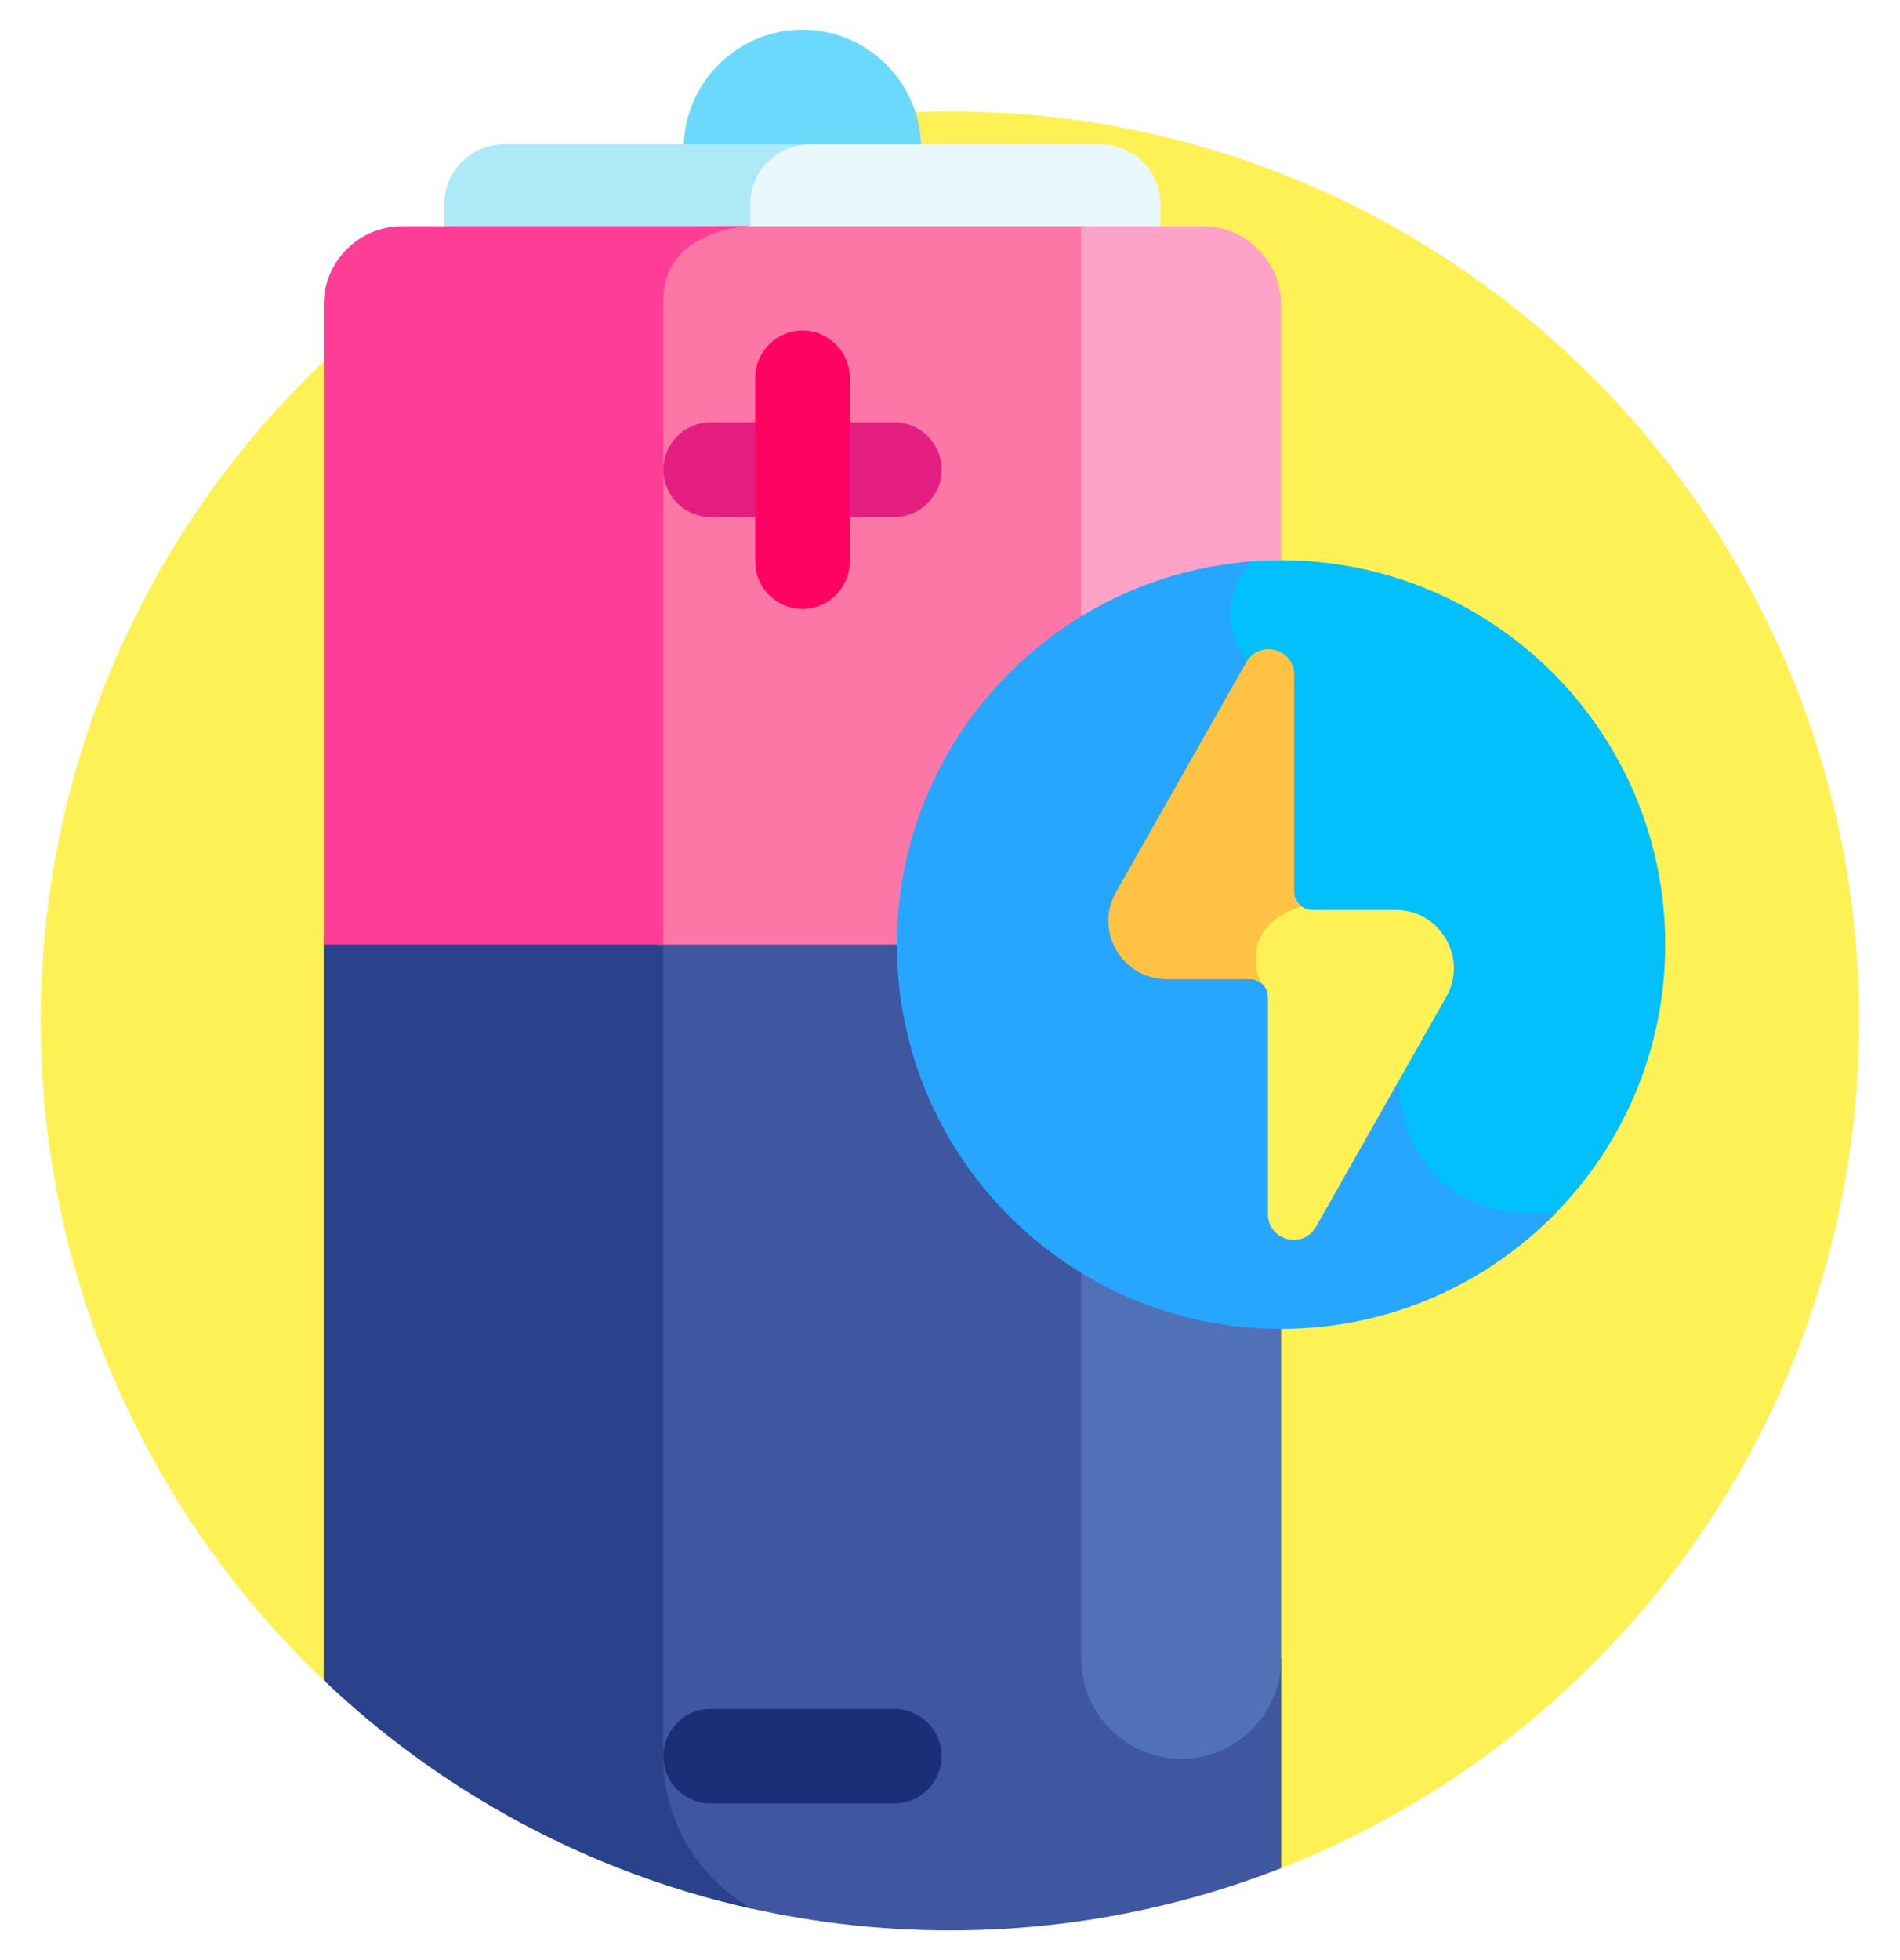<svg width="32" height="33" viewBox="0 0 32 33" fill="none" xmlns="http://www.w3.org/2000/svg">
<g clip-path="url(#clip0_133_20384)">
<path d="M16 1.875C7.543 1.875 0.687 8.73 0.687 17.187C0.687 21.556 2.517 25.498 5.453 28.288L21.577 31.452C27.276 29.222 31.312 23.676 31.312 17.187C31.312 8.73 24.457 1.875 16 1.875Z" fill="#FEF156"/>
<path d="M13.515 0.5C12.415 0.5 11.515 1.4 11.515 2.5H15.515C15.515 1.4 14.615 0.5 13.515 0.5Z" fill="#6AD9FB"/>
<path d="M18.541 2.431H13.515C12.963 2.431 12.512 2.882 12.512 3.434V4.024H19.545V3.434C19.545 2.882 19.093 2.431 18.541 2.431Z" fill="#E8F8FC"/>
<path d="M13.64 2.431H8.488C7.936 2.431 7.484 2.882 7.484 3.434V4.024H12.637V3.434C12.637 2.882 13.088 2.431 13.64 2.431Z" fill="#ADE9F7"/>
<path d="M21.484 27.929C21.484 28.805 20.771 29.519 19.894 29.519C19.018 29.519 18.304 28.805 18.304 27.929V15.777H11.078V15.839H11.109V29.63C11.109 30.648 11.625 31.544 12.408 32.075C13.56 32.352 14.763 32.5 16.001 32.5C17.968 32.5 19.849 32.128 21.578 31.452V27.929H21.484Z" fill="#3F57A0"/>
<path d="M11.169 29.568V15.777H5.451V28.288C7.428 30.167 9.906 31.523 12.664 32.136C11.771 31.627 11.169 30.668 11.169 29.568Z" fill="#2A428B"/>
<path d="M18.273 3.809H12.091C12.018 3.831 11.943 3.857 11.867 3.89C11.351 4.116 11.078 4.523 11.078 5.065V15.902H18.273V3.809Z" fill="#FD77A6"/>
<path d="M18.211 27.929C18.211 28.855 18.968 29.612 19.894 29.612C20.82 29.612 21.577 28.855 21.577 27.929V15.777H18.211V27.929Z" fill="#5071B7"/>
<path d="M20.258 3.809H18.209V15.902H21.576V5.127C21.576 4.402 20.983 3.809 20.258 3.809Z" fill="#FEA2C8"/>
<path d="M5.452 5.127V15.902H11.171V5.066C11.171 3.836 12.637 3.809 12.637 3.809H6.771C6.046 3.809 5.452 4.402 5.452 5.127Z" fill="#FE3D97"/>
<path d="M20.588 10.141C20.518 10.631 20.73 11.134 21.218 11.637V15.959L23.41 18.266C23.422 18.52 23.523 19.52 24.325 20.122C24.773 20.458 25.356 20.604 26.063 20.561C27.285 19.384 28.046 17.733 28.046 15.902C28.046 12.329 25.149 9.432 21.576 9.432C21.34 9.432 21.107 9.445 20.877 9.47C20.741 9.652 20.626 9.877 20.588 10.141Z" fill="#02C0FC"/>
<path d="M21.576 22.373C23.398 22.373 25.043 21.619 26.219 20.407C23.555 20.671 23.55 18.207 23.55 18.207L21.361 15.902V11.579C20.401 10.62 20.701 9.881 21.075 9.453C17.736 9.709 15.105 12.498 15.105 15.902C15.105 19.476 18.002 22.373 21.576 22.373Z" fill="#27A6FF"/>
<path d="M23.503 15.319H22.099C21.975 15.319 21.869 15.244 21.823 15.137L21.819 15.145C21.664 15.196 21.298 15.348 21.113 15.69C20.992 15.915 20.971 16.176 21.053 16.467L21.016 16.485H21.054C21.22 16.485 21.355 16.621 21.355 16.787V20.441C21.355 20.885 21.945 21.04 22.164 20.654L24.357 16.785C24.728 16.131 24.256 15.319 23.503 15.319Z" fill="#FEF156"/>
<path d="M21.925 15.262C21.848 15.207 21.798 15.118 21.798 15.017V11.364C21.798 10.92 21.209 10.764 20.99 11.15L18.796 15.019C18.425 15.674 18.898 16.485 19.651 16.485H21.054C21.118 16.485 21.177 16.506 21.225 16.539L21.226 16.539C20.852 15.516 21.924 15.262 21.924 15.262L21.925 15.262Z" fill="#FFC242"/>
<path d="M15.062 8.705H11.969C11.53 8.705 11.172 8.346 11.172 7.908C11.172 7.469 11.53 7.111 11.969 7.111H15.062C15.501 7.111 15.859 7.469 15.859 7.908C15.859 8.346 15.501 8.705 15.062 8.705Z" fill="#E51E82"/>
<path d="M15.062 30.364H11.969C11.53 30.364 11.172 30.006 11.172 29.567C11.172 29.129 11.53 28.771 11.969 28.771H15.062C15.501 28.771 15.859 29.129 15.859 29.567C15.859 30.006 15.501 30.364 15.062 30.364Z" fill="#1D2E79"/>
<path d="M14.312 6.361V9.455C14.312 9.893 13.954 10.252 13.515 10.252C13.077 10.252 12.719 9.893 12.719 9.455V6.361C12.719 5.923 13.077 5.564 13.515 5.564C13.954 5.564 14.312 5.923 14.312 6.361Z" fill="#FF0363"/>
</g>
<defs>
<clipPath id="clip0_133_20384">
<rect width="32" height="32" fill="white" transform="translate(0 0.5)"/>
</clipPath>
</defs>
</svg>
